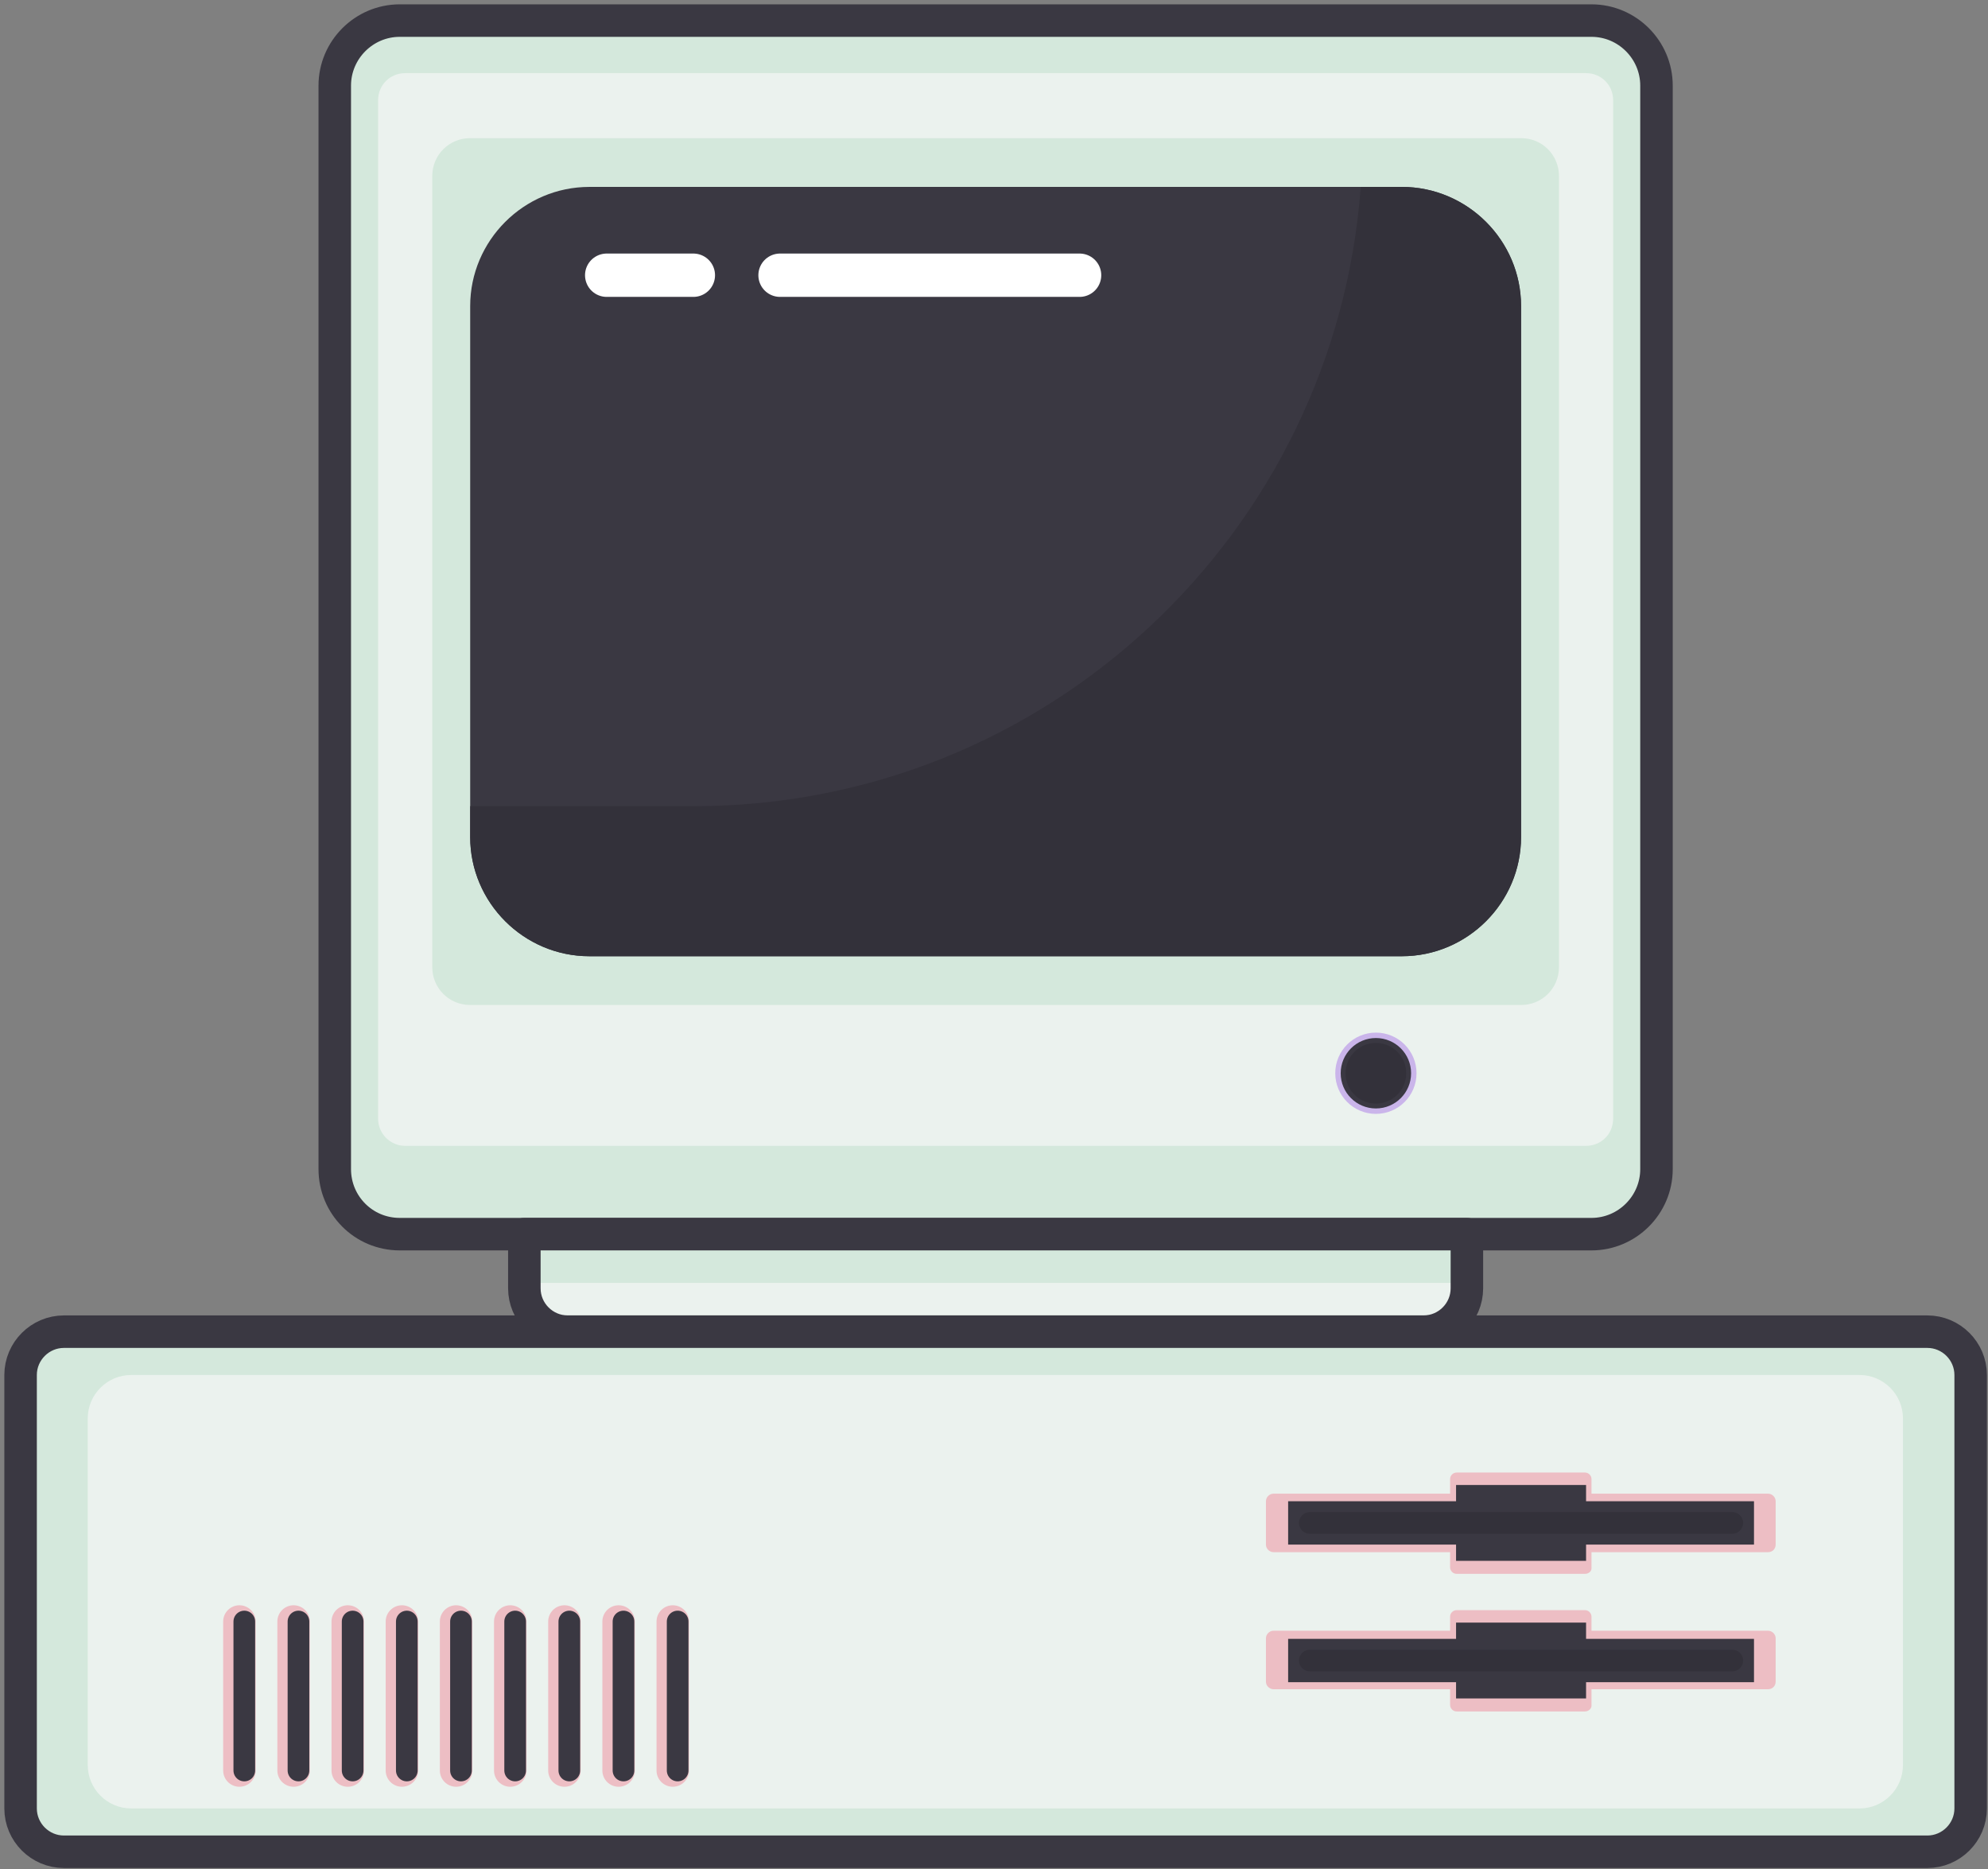 <svg width="367" height="345" viewBox="0 0 367 345" xmlns="http://www.w3.org/2000/svg"><rect x="0" y="0" width="367" height="345" fill="#808080" stroke="none"/><g id="Page-1" stroke="none" stroke-width="1" fill="none" fill-rule="evenodd"><g id="day39-pc-2d25aa4929de4c0a6dfdec112c2ff7ce" transform="translate(3 3)"><path d="M58.8 212.8v-200c0-6.6 5.4-12 12-12h220c6.6 0 12 5.4 12 12v200c0 6.6-5.4 12-12 12h-220c-6.7 0-12-5.4-12-12z" id="XMLID_28_" fill="#D4E8DC"/><path d="M66.8 203.5v-188c0-2.8 2.2-5 5-5h218c2.8 0 5 2.2 5 5v188c0 2.8-2.2 5-5 5h-218c-2.8 0-5-2.3-5-5z" id="XMLID_31_" fill="#EBF2EE"/><path d="M58.8 212.8v-200c0-6.6 5.4-12 12-12h220c6.6 0 12 5.4 12 12v200c0 6.6-5.4 12-12 12h-220c-6.7 0-12-5.4-12-12z" id="XMLID_16_" stroke="#3A3842" stroke-width="6" stroke-linecap="round" stroke-linejoin="round"/><path d="M76.8 175.5v-146c0-3.9 3.1-7 7-7h194c3.9 0 7 3.1 7 7v146c0 3.9-3.1 7-7 7h-194c-3.9 0-7-3.1-7-7z" id="XMLID_32_" fill="#D4E8DC"/><path d="M105.8 173.5c-12.1 0-22-9.9-22-22v-98c0-12.1 9.9-22 22-22h150c12.1 0 22 9.9 22 22v98c0 12.1-9.9 22-22 22h-150z" id="XMLID_30_" fill="#3A3842"/><path d="M259.8 242.8h-158c-4.4 0-8-3.6-8-8v-10h174v10c0 4.4-3.6 8-8 8z" id="XMLID_8_" fill="#EBF2EE"/><path id="XMLID_29_" fill="#D4E8DC" d="M93.8 224.8h174v9h-174z"/><path d="M259.8 242.8h-158c-4.4 0-8-3.6-8-8v-10h174v10c0 4.4-3.6 8-8 8z" id="XMLID_6_" stroke="#3A3842" stroke-width="6" stroke-linecap="round" stroke-linejoin="round"/><path d="M352.8 338.8H8.8c-4.4 0-8-3.6-8-8v-80c0-4.4 3.6-8 8-8h344c4.4 0 8 3.6 8 8v80c0 4.4-3.6 8-8 8z" id="XMLID_7_" fill="#D4E8DC"/><path d="M352.8 338.8H8.8c-4.4 0-8-3.6-8-8v-80c0-4.4 3.6-8 8-8h344c4.4 0 8 3.6 8 8v80c0 4.4-3.6 8-8 8z" id="XMLID_4_" stroke="#3A3842" stroke-width="6" stroke-linecap="round" stroke-linejoin="round"/><path d="M13.2 322.8v-64c0-4.4 3.6-8 8-8h319.1c4.4 0 8 3.6 8 8v64c0 4.4-3.6 8-8 8H21.2c-4.4 0-8-3.6-8-8z" id="XMLID_34_" fill="#EBF2EE"/><circle id="XMLID_37_" fill="#CAB5EA" cx="251" cy="195.1" r="7.5"/><circle id="XMLID_1_" fill="#3A3842" cx="251" cy="195.1" r="6.5"/><circle id="XMLID_39_" fill="#33313A" cx="251" cy="195.1" r="5.6"/><g id="XMLID_24_" transform="translate(40 296)" stroke="#EDBEC4" stroke-linecap="round" stroke-linejoin="round" stroke-width="6"><g id="XMLID_136_" transform="translate(80)"><path d="M1.2.3v27.5" id="XMLID_137_"/></g><g id="XMLID_133_" transform="translate(70)"><path d="M1.2.3v27.5" id="XMLID_134_"/></g><g id="XMLID_130_" transform="translate(60)"><path d="M1.2.3v27.5" id="XMLID_131_"/></g><g id="XMLID_127_" transform="translate(50)"><path d="M1.2.3v27.5" id="XMLID_128_"/></g><g id="XMLID_124_" transform="translate(40)"><path d="M1.2.3v27.5" id="XMLID_125_"/></g><g id="XMLID_121_" transform="translate(30)"><path d="M1.2.3v27.5" id="XMLID_122_"/></g><g id="XMLID_118_" transform="translate(20)"><path d="M1.2.3v27.5" id="XMLID_119_"/></g><g id="XMLID_115_" transform="translate(10)"><path d="M1.2.3v27.5" id="XMLID_116_"/></g><g id="XMLID_112_"><path d="M1.2.3v27.5" id="XMLID_113_"/></g></g><g id="XMLID_42_" transform="translate(41 296)" stroke="#3A3842" stroke-linecap="round" stroke-linejoin="round" stroke-width="4"><g id="XMLID_60_" transform="translate(80)"><path d="M1.1.3v27.5" id="XMLID_61_"/></g><g id="XMLID_58_" transform="translate(70)"><path d="M1.1.3v27.5" id="XMLID_59_"/></g><g id="XMLID_56_" transform="translate(60)"><path d="M1.1.3v27.5" id="XMLID_57_"/></g><g id="XMLID_54_" transform="translate(50)"><path d="M1.1.3v27.5" id="XMLID_55_"/></g><g id="XMLID_52_" transform="translate(40)"><path d="M1.1.3v27.5" id="XMLID_53_"/></g><g id="XMLID_50_" transform="translate(30)"><path d="M1.1.3v27.5" id="XMLID_51_"/></g><g id="XMLID_48_" transform="translate(20)"><path d="M1.1.3v27.5" id="XMLID_49_"/></g><g id="XMLID_46_" transform="translate(10)"><path d="M1.1.3v27.5" id="XMLID_47_"/></g><g id="XMLID_44_"><path d="M1.1.3v27.5" id="XMLID_45_"/></g></g><path d="M141 47.8h55.3" id="XMLID_36_" stroke="#FFF" stroke-width="8" stroke-linecap="round" stroke-linejoin="round"/><path d="M109 47.8h16" id="XMLID_17_" stroke="#FFF" stroke-width="8" stroke-linecap="round" stroke-linejoin="round"/><path d="M255.8 31.5h-7.6c-4.7 63.9-58 114.3-123.1 114.3H83.8v5.7c0 12.1 9.9 22 22 22h150c12.1 0 22-9.9 22-22v-98c0-12.1-9.9-22-22-22z" id="XMLID_40_" fill="#33313A"/><g id="XMLID_72_" transform="translate(230 268)"><path d="M93.4 15.5H2.1c-.7 0-1.4-.6-1.4-1.4v-8c0-.7.6-1.4 1.4-1.4h91.3c.7 0 1.4.6 1.4 1.4v8c0 .8-.6 1.4-1.4 1.4z" id="XMLID_14_" fill="#EDBEC4"/><path d="M59.6 19.5H35.9c-.7 0-1.2-.6-1.2-1.2V2c0-.7.6-1.2 1.2-1.2h23.7c.7 0 1.2.6 1.2 1.2v16.3c.1.7-.5 1.2-1.2 1.2z" id="XMLID_13_" fill="#EDBEC4"/><path id="XMLID_9_" fill="#3A3842" d="M4.8 6.1h86v8h-86z"/><path id="XMLID_11_" fill="#3A3842" d="M35.8 3.1h24v14h-24z"/><path d="M6.8 10.1c0-1.1.9-2 2-2h78c1.1 0 2 .9 2 2s-.9 2-2 2h-78c-1.1 0-2-.9-2-2z" id="XMLID_73_" fill="#33313A"/></g><g id="XMLID_75_" transform="translate(230 294)"><path d="M93.4 14.8H2.1c-.7 0-1.4-.6-1.4-1.4v-8c0-.7.6-1.4 1.4-1.4h91.3c.7 0 1.4.6 1.4 1.4v8c0 .8-.6 1.4-1.4 1.4z" id="XMLID_80_" fill="#EDBEC4"/><path d="M59.6 18.9H35.9c-.7 0-1.2-.6-1.2-1.2V1.4c0-.7.6-1.2 1.2-1.2h23.7c.7 0 1.2.6 1.2 1.2v16.3c.1.6-.5 1.2-1.2 1.2z" id="XMLID_79_" fill="#EDBEC4"/><path id="XMLID_78_" fill="#3A3842" d="M4.8 5.5h86v8h-86z"/><path id="XMLID_77_" fill="#3A3842" d="M35.8 2.5h24v14h-24z"/><path d="M6.8 9.5c0-1.1.9-2 2-2h78c1.1 0 2 .9 2 2s-.9 2-2 2h-78c-1.1 0-2-.9-2-2z" id="XMLID_76_" fill="#33313A"/></g></g></g></svg>